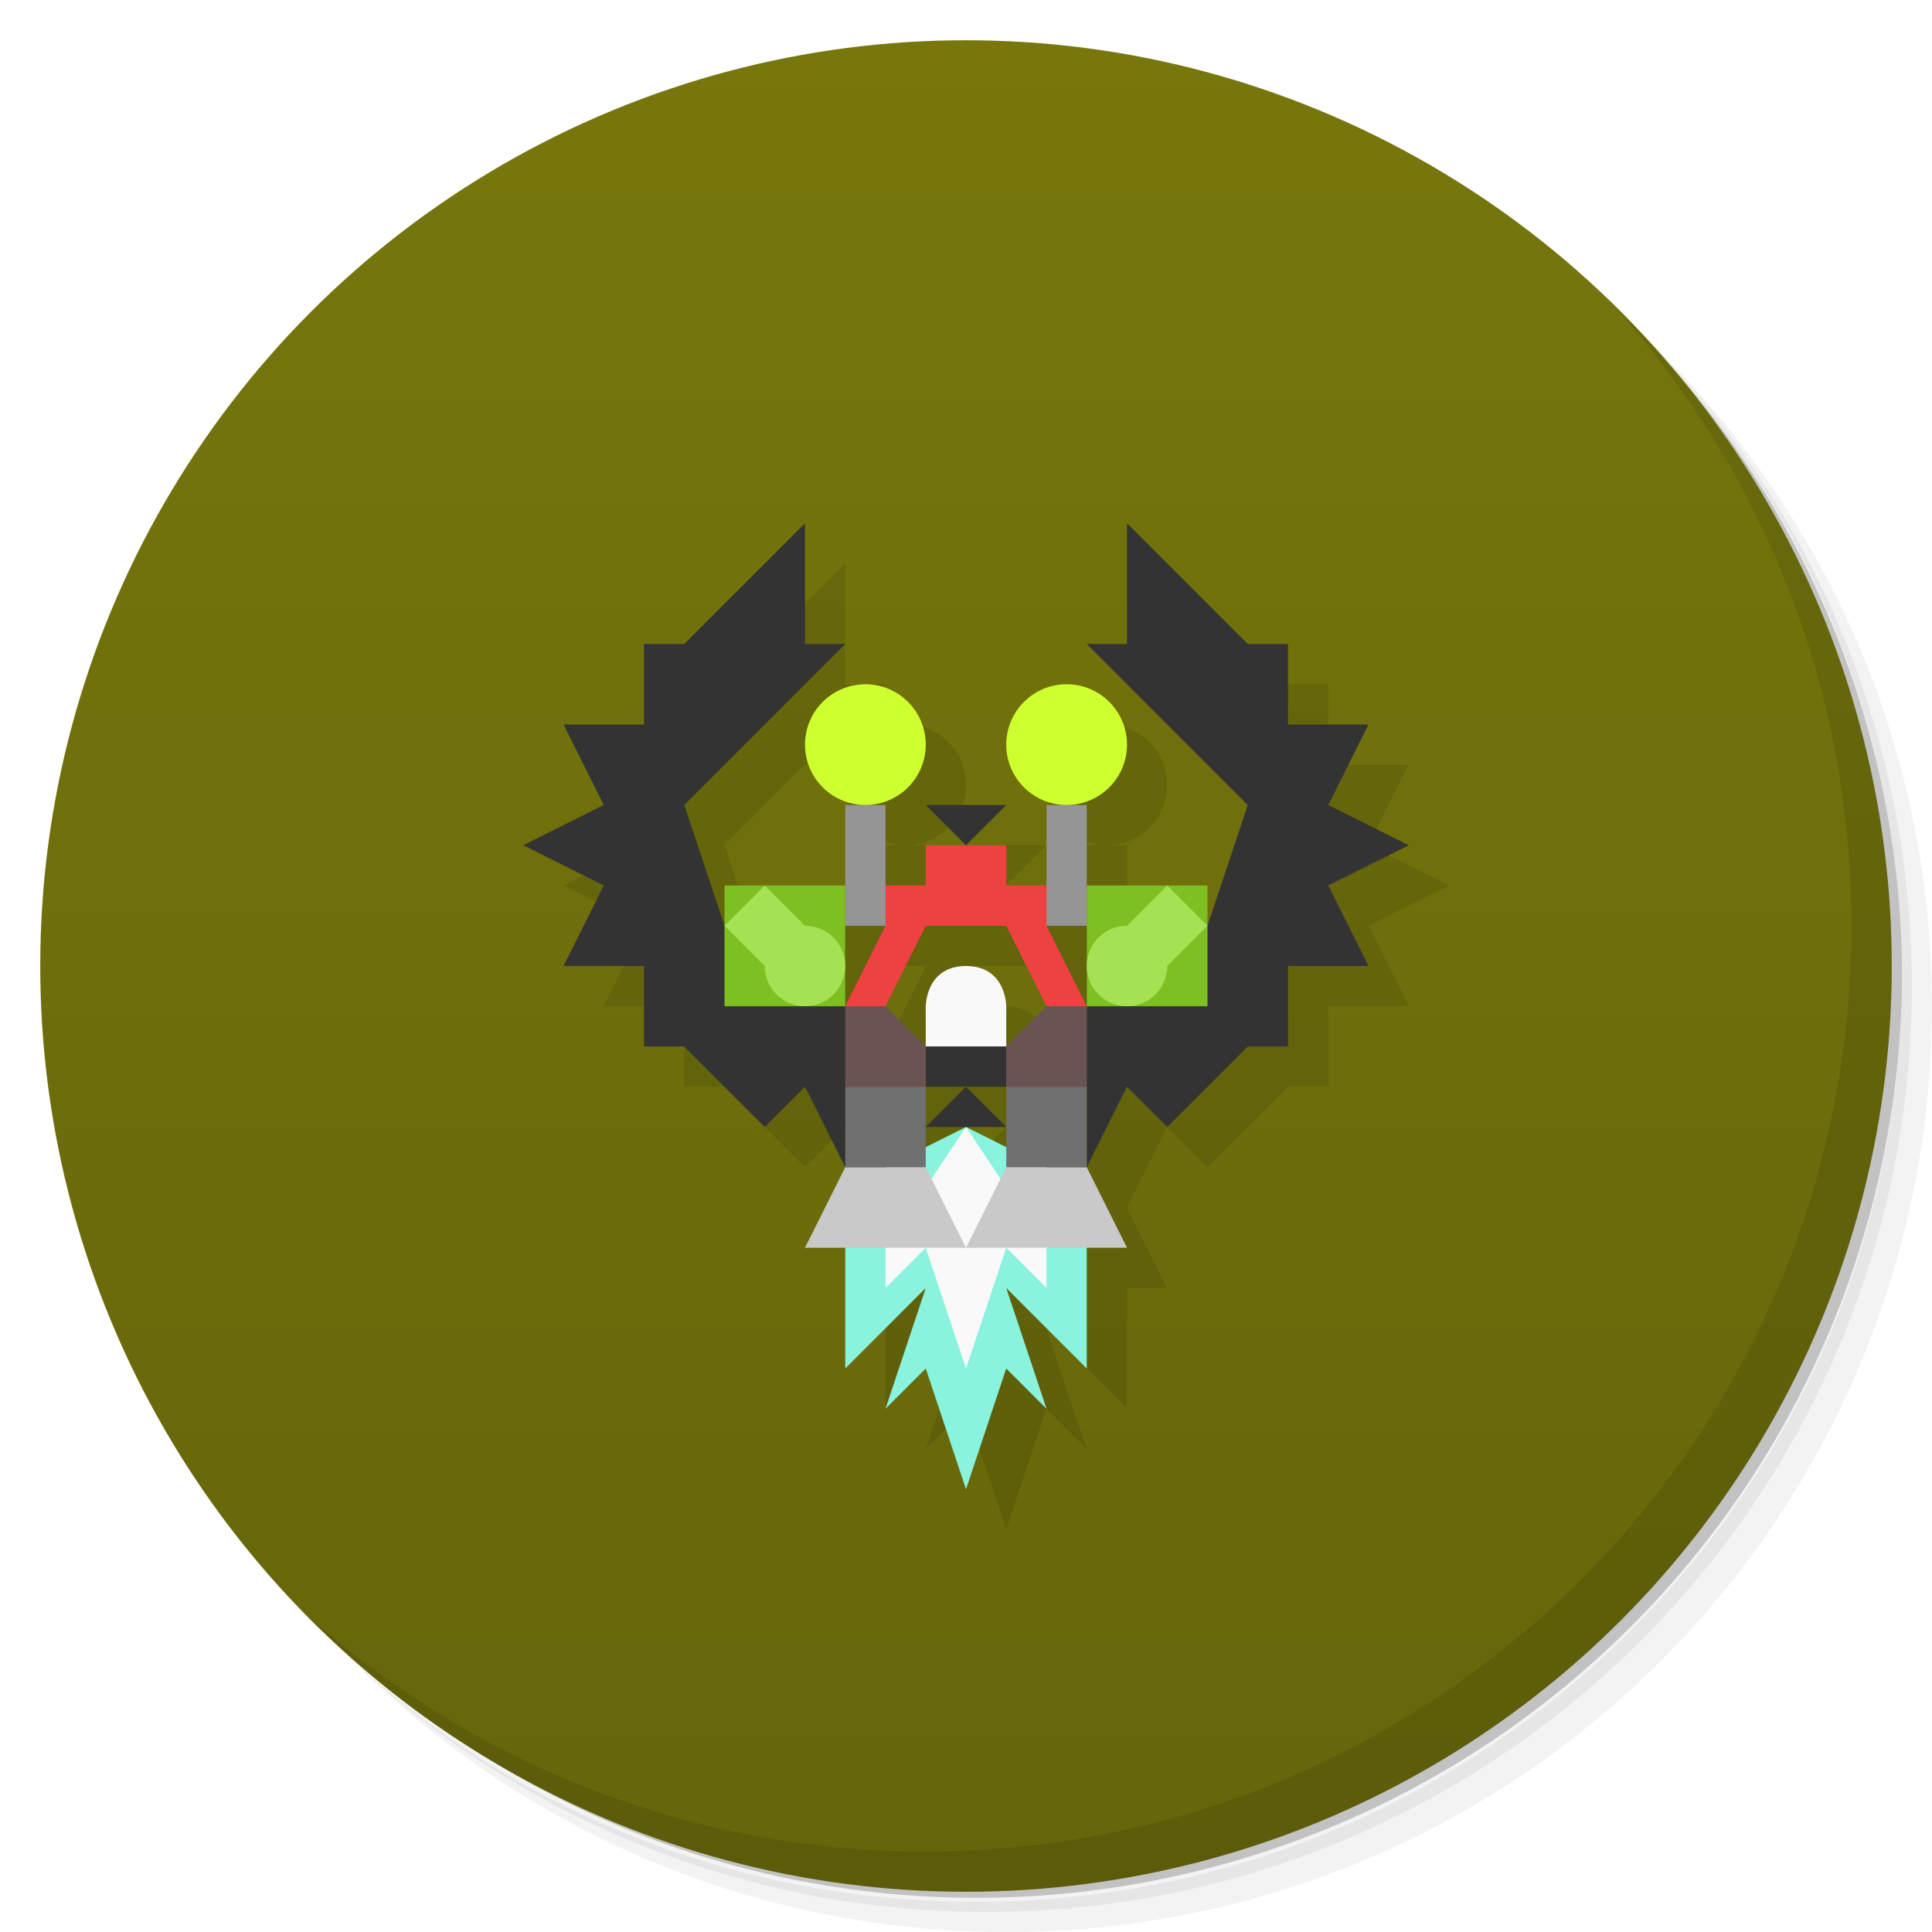 <svg version="1.1" viewBox="0 0 48 48" xmlns="http://www.w3.org/2000/svg">
 <defs>
  <linearGradient id="bg" x2="0" y1="1" y2="47" gradientUnits="userSpaceOnUse">
   <stop style="stop-color:#77770d" offset="0"/>
   <stop style="stop-color:#65650b" offset="1"/>
  </linearGradient>
 </defs>
 <path d="m36.31 5c5.859 4.062 9.688 10.831 9.688 18.5 0 12.426-10.07 22.5-22.5 22.5-7.669 0-14.438-3.828-18.5-9.688 1.037 1.822 2.306 3.499 3.781 4.969 4.085 3.712 9.514 5.969 15.469 5.969 12.703 0 23-10.298 23-23 0-5.954-2.256-11.384-5.969-15.469-1.469-1.475-3.147-2.744-4.969-3.781zm4.969 3.781c3.854 4.113 6.219 9.637 6.219 15.719 0 12.703-10.297 23-23 23-6.081 0-11.606-2.364-15.719-6.219 4.16 4.144 9.883 6.719 16.219 6.719 12.703 0 23-10.298 23-23 0-6.335-2.575-12.06-6.719-16.219z" style="opacity:.05"/>
 <path d="m41.28 8.781c3.712 4.085 5.969 9.514 5.969 15.469 0 12.703-10.297 23-23 23-5.954 0-11.384-2.256-15.469-5.969 4.113 3.854 9.637 6.219 15.719 6.219 12.703 0 23-10.298 23-23 0-6.081-2.364-11.606-6.219-15.719z" style="opacity:.1"/>
 <path d="m31.25 2.375c8.615 3.154 14.75 11.417 14.75 21.13 0 12.426-10.07 22.5-22.5 22.5-9.708 0-17.971-6.135-21.12-14.75a23 23 0 0 0 44.875-7 23 23 0 0 0-16-21.875z" style="opacity:.2"/>
 <circle cx="24" cy="24" r="23" style="fill:url(#bg)"/>
 <path d="m21 14-3 3h-1v2h-2l1 2-2 1 2 1-1 2h2v2h1l2 2 1-1 1 2-1 2h1v3l2-2-1 3 1-1 1 3 1-3 1 1-1-3 2 2v-3h1l-1-2 1-2 1 1 2-2h1v-2h2l-1-2 2-1-2-1 1-2h-2v-2h-1l-3-3v3h-1l4 4-1 3v-1h-3v-2h-1v2h-1v-1h-2v1h-1v-2h-1v2h-3v1l-1-3 4-4h-1zm1.5 7a1.5 1.5 0 0 0 1.5-1.5 1.5 1.5 0 0 0-1.5-1.5 1.5 1.5 0 0 0-1.5 1.5 1.5 1.5 0 0 0 1.5 1.5zm2.5 1 1-1h-2zm2.5-1a1.5 1.5 0 0 0 1.5-1.5 1.5 1.5 0 0 0-1.5-1.5 1.5 1.5 0 0 0-1.5 1.5 1.5 1.5 0 0 0 1.5 1.5zm-5.5 3h1l-1 2zm2 0h2l1 2-1 1v-1s0-1-1-1-1 1-1 1v1l-1-1zm3 0h1v2zm-3 4h2v1.5l-1-0.5-1 0.5v-0.5zm0 1h2l-1-1z" style="fill-opacity:.941;opacity:.1"/>
 <path d="m40.03 7.531c3.712 4.084 5.969 9.514 5.969 15.469 0 12.703-10.297 23-23 23-5.954 0-11.384-2.256-15.469-5.969 4.178 4.291 10.01 6.969 16.469 6.969 12.703 0 23-10.298 23-23 0-6.462-2.677-12.291-6.969-16.469z" style="opacity:.1"/>
 <path d="m24 28 2 1 1 2v3l-2-2 1 3-1-1-1 3-1-3-1 1 1-3-2 2v-3l1-2z" style="fill-opacity:.941;fill:#8cfbea"/>
 <path d="m22 32 1-1 1 3 1-3 1 1v-1l-2-3-2 3z" style="fill:#f9f9f9"/>
 <path d="m23 29 1 2h-4l1-2z" style="fill:#c9c9c9"/>
 <rect x="21" y="27" width="2" height="2" style="fill:#707070"/>
 <path d="m21 27h2v-1l-1-1h-1z" style="fill:#6c5353"/>
 <path d="m23 26h2v-1s0-1-1-1-1 1-1 1z" style="fill:#f9f9f9"/>
 <path d="m23 21v1h-1v1l-1 2h1l1-2h2l1 2h1l-1-2v-1h-1v-1z" style="fill:#ee4141"/>
 <path d="m20 13-3 3h-1v2h-2l1 2-2 1 2 1-1 2h2v2h1l2 2 1-1 1 2v-6h-3l-1-3 4-4h-1zm8 0v3h-1l4 4-1 3h-3v6l1-2 1 1 2-2h1v-2h2l-1-2 2-1-2-1 1-2h-2v-2h-1zm-5 7 1 1 1-1zm0 6v1h2v-1zm1 1-1 1h2z" style="fill:#333"/>
 <path d="m22 23h-1v-3h1z" style="fill:#959595"/>
 <path d="m27 23h-1v-3h1z" style="fill:#959595"/>
 <path d="m25 29-1 2h4l-1-2z" style="fill:#c9c9c9"/>
 <rect transform="scale(-1,1)" x="-27" y="27" width="2" height="2" style="fill:#707070"/>
 <path d="m27 27h-2v-1l1-1h1z" style="fill:#6c5353"/>
 <circle cx="21.5" cy="18.5" r="1.5" style="fill:#ceff2f"/>
 <circle cx="26.5" cy="18.5" r="1.5" style="fill:#ceff2f"/>
 <rect x="18" y="22" width="3" height="3" style="fill:#7ebf22"/>
 <rect x="27" y="22" width="3" height="3" style="fill:#7ebf22"/>
 <path d="m19 22-1 1 1 1a1 1 0 0 0 1 1 1 1 0 0 0 1-1 1 1 0 0 0-1-1z" style="fill:#a5e253"/>
 <path d="m29 22-1 1a1 1 0 0 0-1 1 1 1 0 0 0 1 1 1 1 0 0 0 1-1l1-1z" style="fill:#a5e253"/>
</svg>
